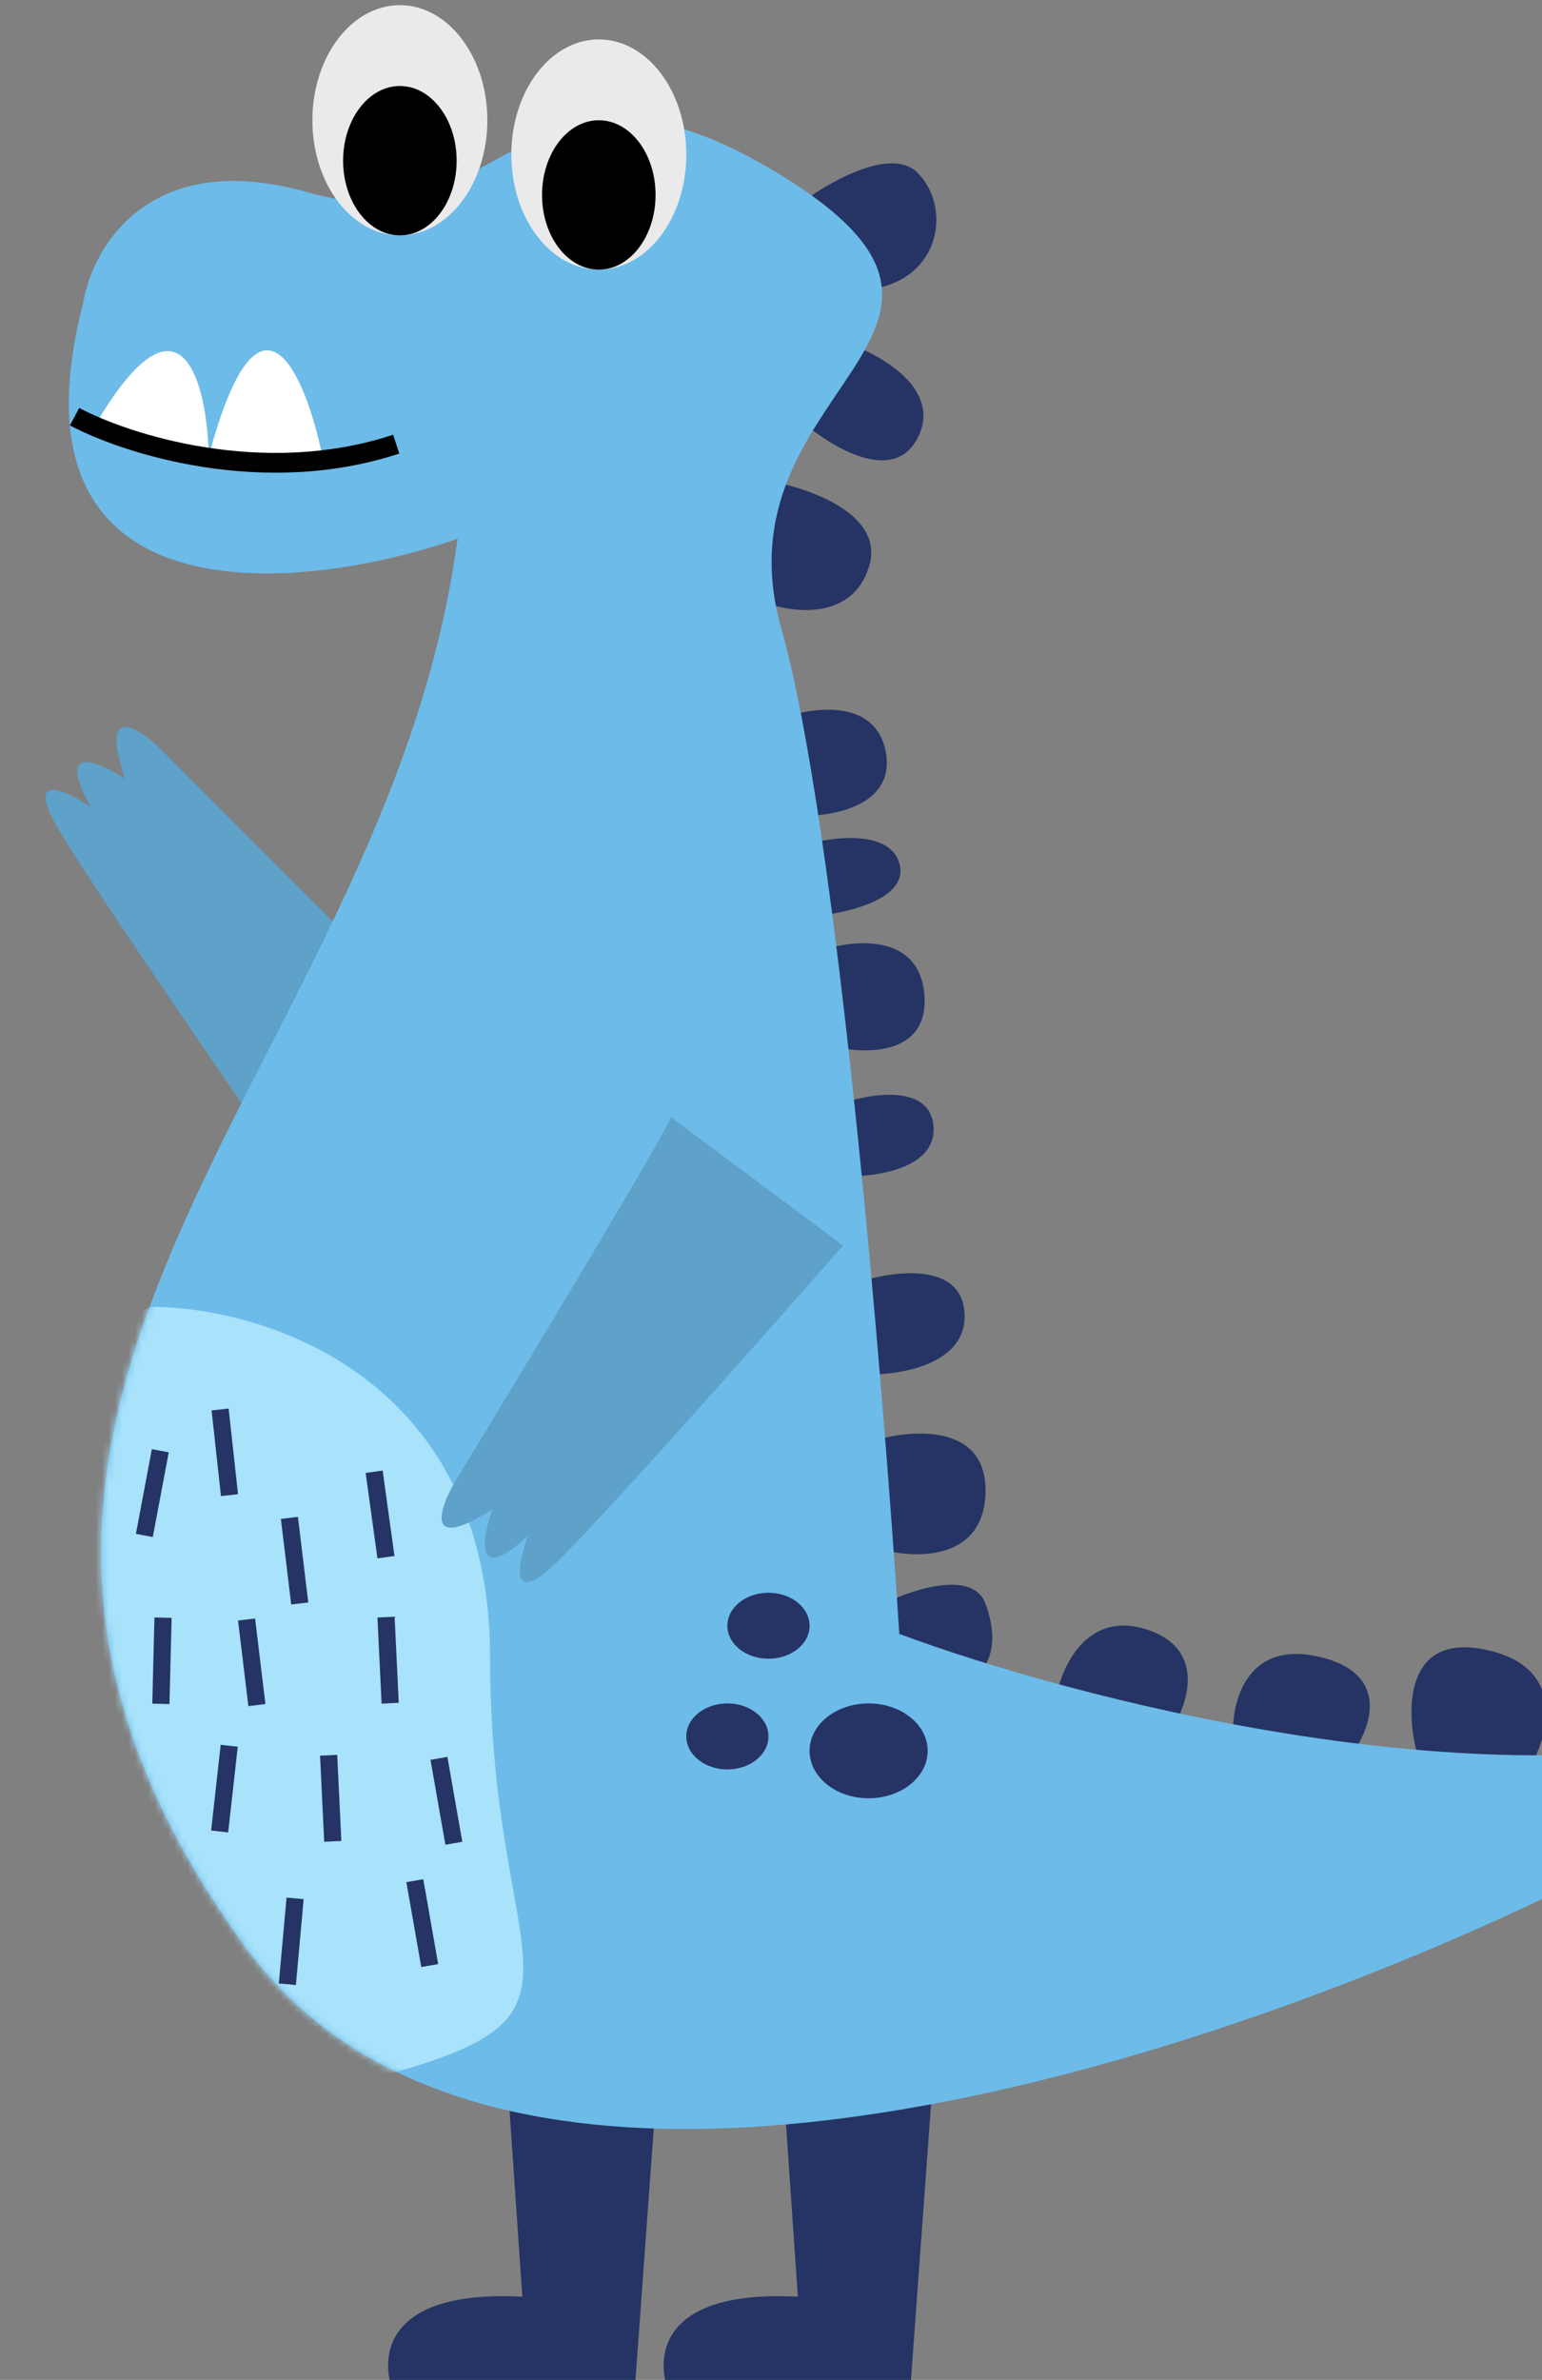 <svg width="234" height="361" viewBox="0 0 234 361" fill="none" xmlns="http://www.w3.org/2000/svg">
<rect x="0" y="0" width="234" height="361" fill="#808080" stroke="none"/>
<path d="M24.412 113.655C38.488 127.843 67.345 156.722 70.168 158.735L45.007 179.395C35.378 165.559 14.721 135.553 9.12 126.211C3.519 116.869 9.877 119.78 13.757 122.404C8.379 112.646 14.981 115.493 18.955 118.136C15.034 106.485 20.959 110.294 24.412 113.655Z" fill="#5EA1C9"/>
<path fill-rule="evenodd" clip-rule="evenodd" d="M138.046 363.653H122.121L122.121 363.652H101.794C99.314 358.255 99.475 347.635 119.957 348.335C120.335 348.348 120.707 348.36 121.072 348.372L118.121 305.414H142.293L138.046 363.653Z" fill="#253464"/>
<path fill-rule="evenodd" clip-rule="evenodd" d="M94.56 363.654H96.236L100.484 305.415H76.312L79.262 348.374C78.898 348.362 78.527 348.35 78.148 348.337C57.667 347.637 57.506 358.257 59.986 363.654H94.56L94.56 363.654Z" fill="#253464"/>
<path d="M139.231 26.2C135.093 22.062 125.191 27.925 120.757 31.373L104.145 78.895L115.584 263.64L232.435 284.008L264.451 263.64C264.082 259.528 261.153 251.305 252.393 251.305C243.634 251.305 244.585 262.115 246.156 267.521H232.435C235.161 262.762 237.536 252.635 225.228 250.196C212.921 247.756 213.355 259.898 215.11 266.273H204.993C207.996 262.346 211.23 253.855 200.142 251.305C189.054 248.754 186.837 258.373 187.114 263.501L177.828 262.254C180.322 258.419 183.039 250.029 173.947 247.147C164.855 244.264 161.011 252.968 160.226 257.68C155.606 257.172 146.699 255.823 148.029 254.492C149.692 252.829 151.91 249.78 149.554 243.266C147.669 238.055 138.42 241.095 134.031 243.266V235.089C139.159 236.475 149.443 236.641 149.554 226.218C149.665 215.796 138.143 216.794 132.368 218.595L131.12 208.478C136.387 208.663 146.809 207.064 146.366 199.192C145.922 191.319 135.463 192.77 130.289 194.479L128.764 178.402C133.292 178.494 142.208 177.099 141.654 170.779C141.099 164.459 132.275 165.836 127.932 167.314L126.408 158.721C131.351 159.968 141.044 160.135 140.268 150.821C139.492 141.507 129.503 142.505 124.606 144.168L122.804 139.04C127.932 138.671 137.856 136.573 136.526 131.14C135.195 125.707 126.084 126.936 121.696 128.229L120.757 123.741C125.93 123.988 135.906 122.411 134.428 114.135C132.95 105.859 123.22 107.238 118.54 108.962L115.584 91.228C119.895 92.952 129.181 94.331 131.841 86.055C134.501 77.779 122.112 73.739 115.584 72.754L120.757 63.148C125.314 67.335 135.388 73.862 139.231 66.473C143.073 59.084 133.689 53.788 128.516 52.063L131.841 43.935C142.925 42.457 144.403 31.373 139.231 26.2Z" fill="#253464"/>
<path d="M46.729 29.188C22.718 22.306 13.987 37.505 12.622 45.965C0.028 94.613 45.248 90.078 69.432 81.729C58.595 163.197 -22.776 212.764 37.214 295.302C97.204 377.839 320.802 247.842 267.356 262.286C224.6 273.842 162.284 257.472 136.47 247.842C133.998 209.314 126.959 124.887 118.581 95.408C108.108 58.558 157.691 50.696 118.581 26.607C79.472 2.518 76.743 37.792 46.729 29.188Z" fill="#6DBBE9"/>
<ellipse cx="13.276" cy="17.459" rx="13.276" ry="17.459" transform="matrix(-1 0 0 1 104.146 5.979)" fill="#EAEAEA"/>
<ellipse cx="8.614" cy="11.328" rx="8.614" ry="11.328" transform="matrix(-1 0 0 1 99.483 18.241)" fill="black"/>
<ellipse cx="13.276" cy="17.459" rx="13.276" ry="17.459" transform="matrix(-1 0 0 1 73.957 0.783)" fill="#EAEAEA"/>
<ellipse cx="8.614" cy="11.328" rx="8.614" ry="11.328" transform="matrix(-1 0 0 1 69.295 13.046)" fill="black"/>
<path d="M31.687 69.175C39.474 40.133 46.419 57.074 48.918 69.175C34.186 71.911 19.805 67.159 14.456 64.44C27.609 42.132 31.424 58.302 31.687 69.175Z" fill="white"/>
<path d="M11.316 63.205C19.154 67.372 39.889 74.039 60.128 67.372" stroke="black" stroke-width="3"/>
<mask id="mask0_62_6087" style="mask-type:alpha" maskUnits="userSpaceOnUse" x="10" y="18" width="266" height="305">
<path d="M46.729 29.188C22.718 22.306 13.987 37.505 12.622 45.964C0.028 94.612 45.248 90.077 69.432 81.729C58.595 163.197 -22.776 212.764 37.214 295.301C97.204 377.839 320.802 247.842 267.356 262.286C224.6 273.842 162.284 257.472 136.47 247.842C133.998 209.314 126.959 124.887 118.581 95.407C108.108 58.558 157.691 50.696 118.581 26.607C79.472 2.518 76.743 37.791 46.729 29.188Z" fill="#6DBBE9"/>
</mask>
<g mask="url(#mask0_62_6087)">
<path d="M74.371 251.403C74.371 208.868 40.056 198.234 22.899 198.234C1.405 206.718 -8.776 330.025 44.393 318.146C97.561 306.268 74.371 304.572 74.371 251.403Z" fill="#A8E2FB"/>
</g>
<rect width="2.605" height="13.074" transform="matrix(-0.983 -0.185 -0.185 0.983 25.605 220.299)" fill="#253464"/>
<rect width="2.605" height="13.074" transform="matrix(-0.993 0.12 0.12 0.993 38.709 245.502)" fill="#253464"/>
<rect width="2.605" height="13.074" transform="matrix(-0.994 0.109 0.109 0.994 34.696 213.659)" fill="#253464"/>
<rect width="2.605" height="13.074" transform="matrix(-0.993 0.12 0.12 0.993 45.211 230.089)" fill="#253464"/>
<rect width="2.605" height="13.074" transform="matrix(-1 -0.025 -0.025 1 26.044 245.412)" fill="#253464"/>
<rect width="2.605" height="13.074" transform="matrix(-0.991 0.137 0.137 0.991 58.069 223.069)" fill="#253464"/>
<rect width="2.605" height="13.074" transform="matrix(-0.999 0.048 0.048 0.999 59.882 245.235)" fill="#253464"/>
<rect width="2.605" height="13.074" transform="matrix(-0.999 0.048 0.048 0.999 51.172 266.186)" fill="#253464"/>
<rect width="2.605" height="13.074" transform="matrix(-0.994 -0.111 -0.111 0.994 36.078 264.958)" fill="#253464"/>
<rect width="2.605" height="13.074" transform="matrix(-0.985 0.173 0.173 0.985 64.231 285.049)" fill="#253464"/>
<rect width="2.605" height="13.074" transform="matrix(-0.985 0.173 0.173 0.985 67.893 266.495)" fill="#253464"/>
<rect width="2.605" height="13.074" transform="matrix(-0.996 -0.09 -0.09 0.996 46.079 288.077)" fill="#253464"/>
<ellipse cx="8.962" cy="7.194" rx="8.962" ry="7.194" transform="matrix(-1 0 0 1 140.776 258.387)" fill="#253464"/>
<ellipse cx="6.235" cy="5.005" rx="6.235" ry="5.005" transform="matrix(-1 0 0 1 122.852 241.6)" fill="#253464"/>
<ellipse cx="6.235" cy="5.005" rx="6.235" ry="5.005" transform="matrix(-1 0 0 1 116.616 258.387)" fill="#253464"/>
<path d="M69.069 224.72C79.459 207.647 100.557 172.695 101.832 169.471L127.934 188.93C116.817 201.601 92.654 228.864 84.931 236.546C77.209 244.228 78.508 237.356 80.122 232.96C71.943 240.525 73.119 233.432 74.73 228.94C64.363 235.546 66.636 228.879 69.069 224.72Z" fill="#5EA1C9"/>
</svg>
